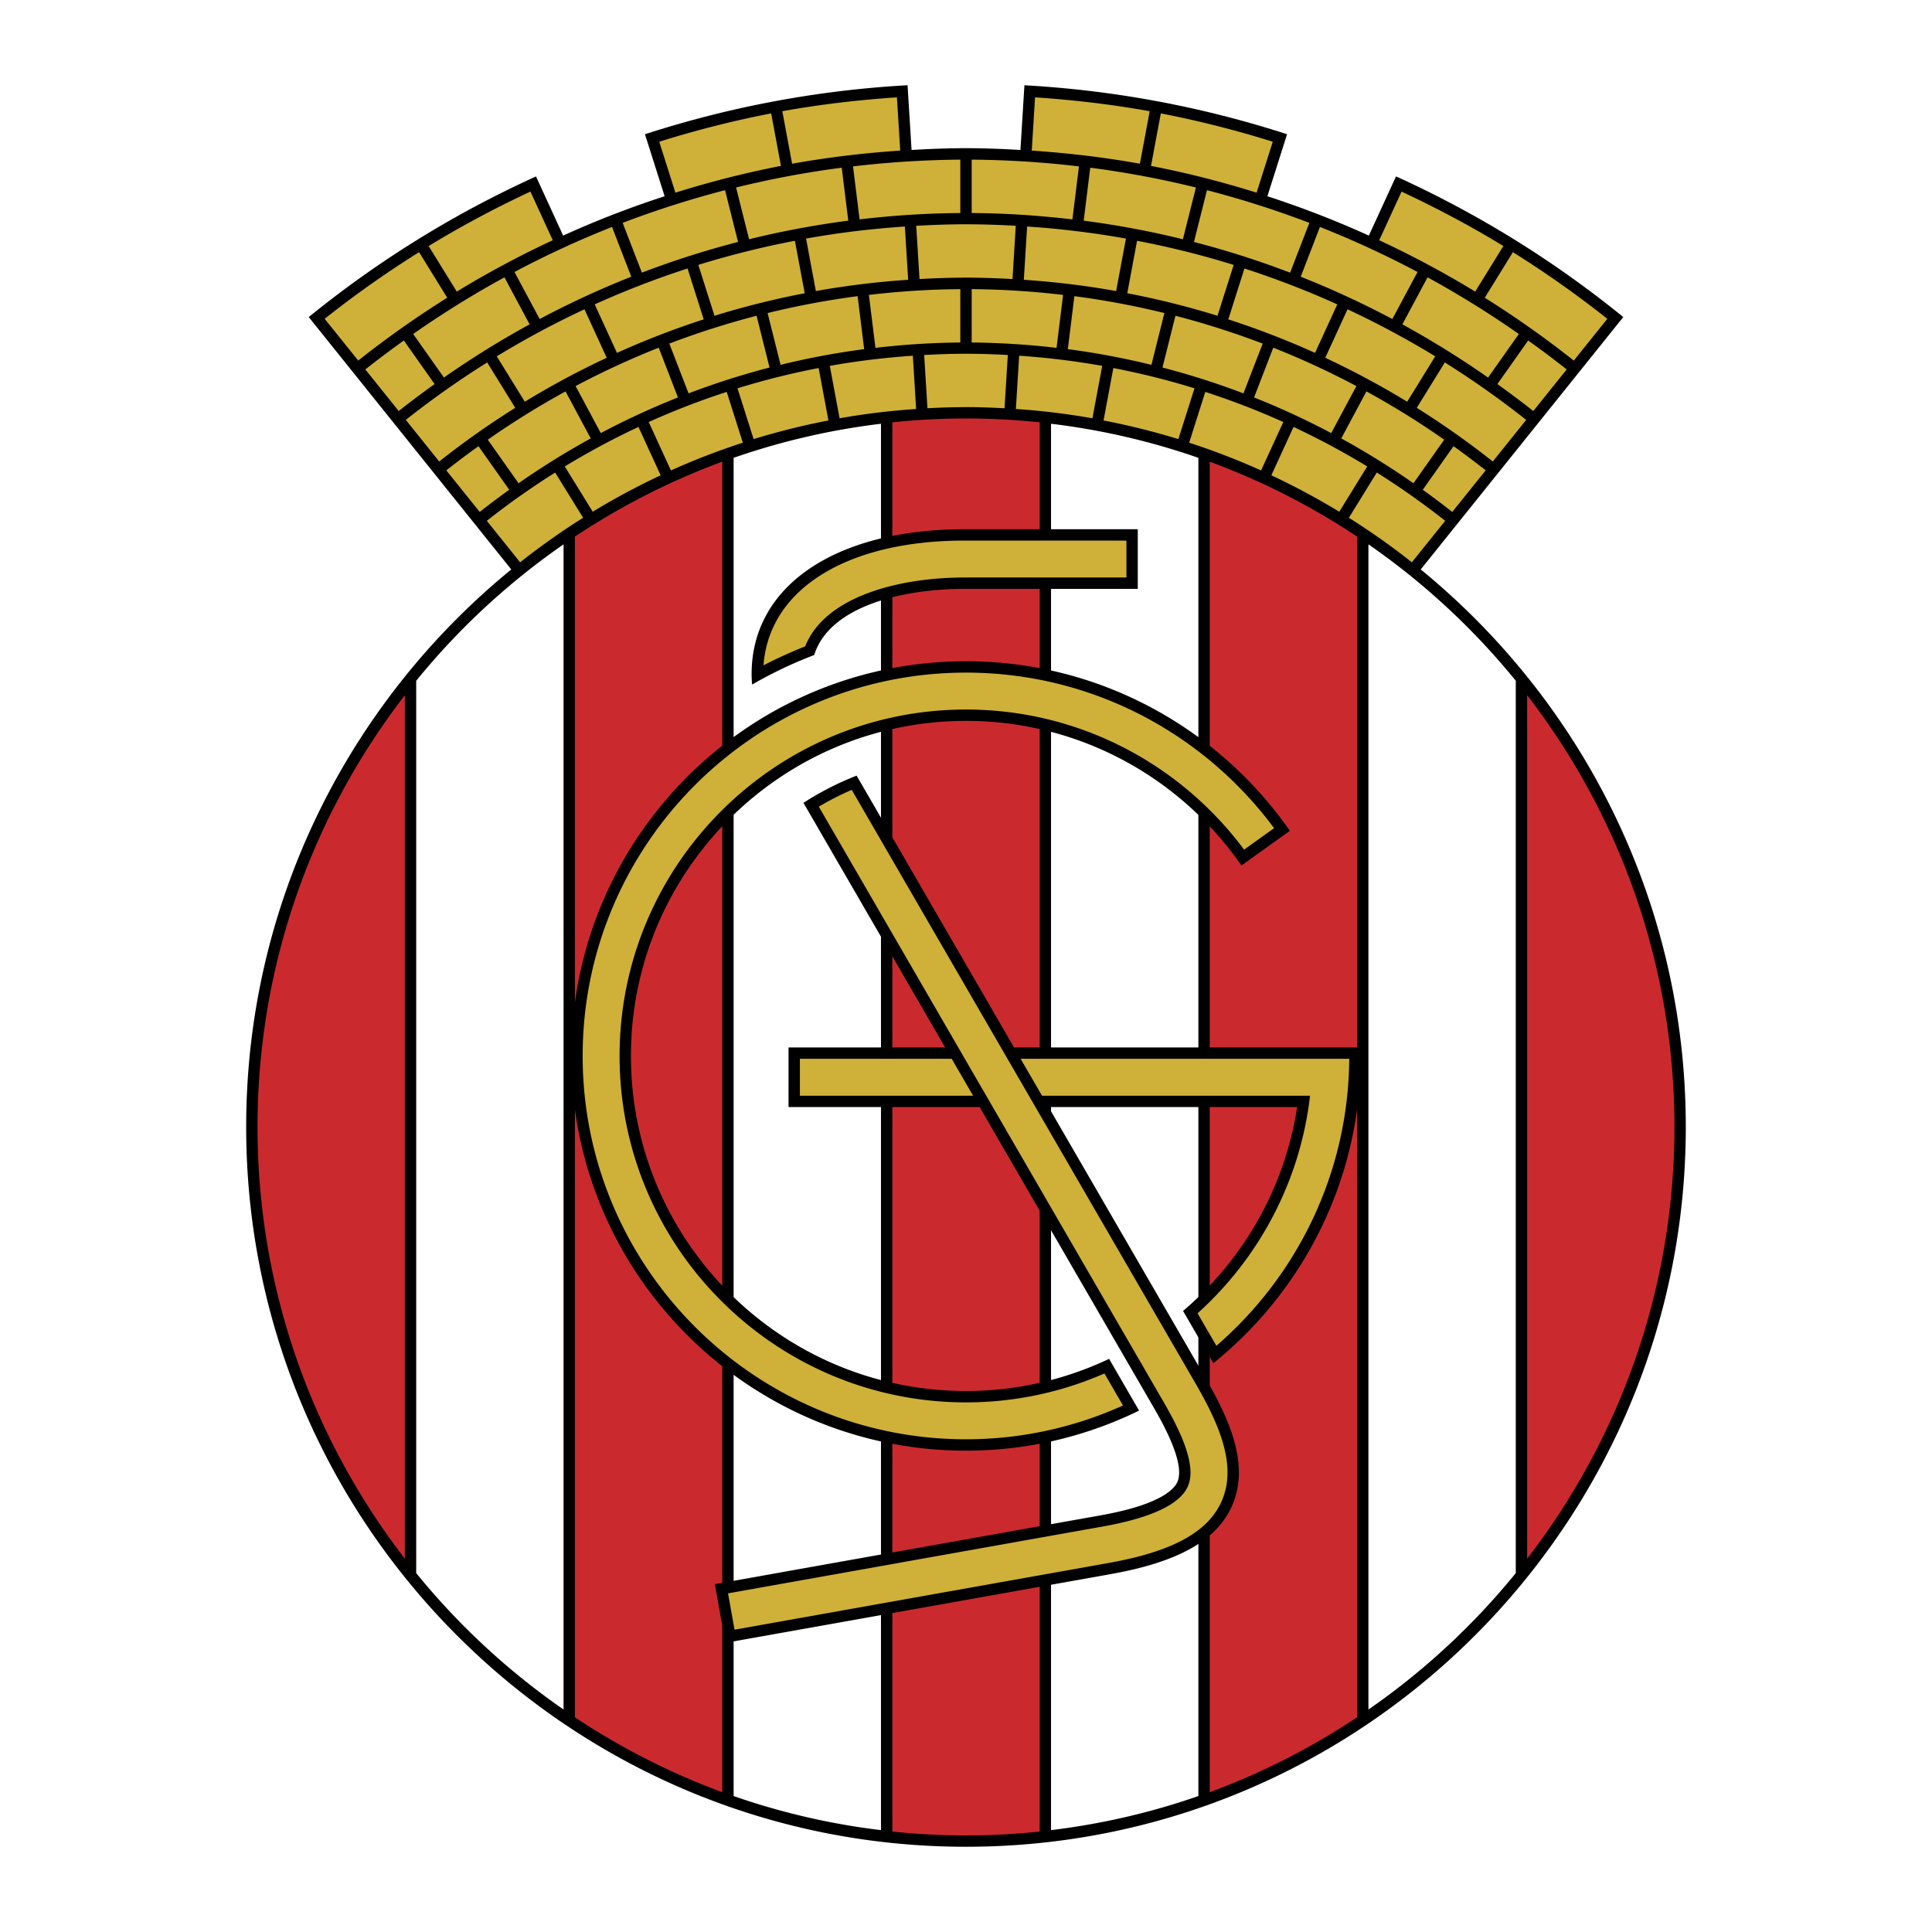 <svg xmlns="http://www.w3.org/2000/svg" width="2500" height="2500" viewBox="0 0 192.756 192.756"><g fill-rule="evenodd" clip-rule="evenodd"><path fill="#fff" d="M0 0h192.756v192.756H0V0z"/><path d="M141.746 56.814l20.207-25.18A103.998 103.998 0 0 0 139.281 17.6l-2.711 5.906a96.616 96.616 0 0 0-10.123-3.926l1.963-6.187a103.632 103.632 0 0 0-26.203-4.886l-.398 6.458a93.01 93.01 0 0 0-5.431-.183 93.01 93.01 0 0 0-5.431.183l-.399-6.462a103.612 103.612 0 0 0-26.201 4.89l1.963 6.186a96.735 96.735 0 0 0-10.125 3.926l-2.708-5.901a104.15 104.15 0 0 0-22.675 14.03l20.208 25.18c-16.129 13.18-26.449 33.216-26.449 55.622 0 39.601 32.216 71.816 71.816 71.816 39.601 0 71.815-32.216 71.815-71.816.001-22.407-10.319-42.441-26.446-55.622z"/><path d="M82.79 36.501l.976 5.231a71.477 71.477 0 0 1 7.635-.926l-.326-5.315a77.264 77.264 0 0 0-8.285 1.01zM96.378 35.293c-1.401 0-2.79.051-4.172.125l.326 5.314a73.153 73.153 0 0 1 3.846-.113c1.292 0 2.571.046 3.845.113l.328-5.314a77.992 77.992 0 0 0-4.173-.125zM64.722 42.106l2.217 4.831a71.254 71.254 0 0 1 7.175-2.771l-1.608-5.067a76.492 76.492 0 0 0-7.784 3.007zM73.581 38.741l1.608 5.068a71.262 71.262 0 0 1 7.464-1.858l-.976-5.232a76.437 76.437 0 0 0-8.096 2.022zM129.057 42.595l-2.215 4.825a71.828 71.828 0 0 1 6.777 3.636l2.789-4.519a77.066 77.066 0 0 0-7.351-3.942zM48.569 51.961l3.322 4.14a72.196 72.196 0 0 1 6.287-4.443l-2.787-4.512a77.984 77.984 0 0 0-6.822 4.815zM101.682 35.491l-.328 5.315a71.29 71.29 0 0 1 7.637.926l.977-5.231a77.345 77.345 0 0 0-8.286-1.01zM56.347 46.537l2.79 4.518a72.05 72.05 0 0 1 6.777-3.635l-2.215-4.825a76.962 76.962 0 0 0-7.352 3.942zM120.252 39.099l-1.609 5.068a71.144 71.144 0 0 1 7.174 2.771l2.219-4.832a76.674 76.674 0 0 0-7.784-3.007zM111.078 36.719l-.977 5.232a71.346 71.346 0 0 1 7.465 1.859l1.609-5.069a76.516 76.516 0 0 0-8.097-2.022zM137.363 47.146l-2.785 4.512a72.38 72.38 0 0 1 6.285 4.443l3.324-4.141a77.854 77.854 0 0 0-6.824-4.814zM80.421 23.803l.977 5.235a84.233 84.233 0 0 1 9.21-1.123l-.328-5.314a89.553 89.553 0 0 0-9.859 1.202zM96.378 22.375c-1.668 0-3.32.062-4.966.152l.327 5.315a84.887 84.887 0 0 1 4.639-.141c1.558 0 3.103.057 4.64.141l.326-5.315a90.803 90.803 0 0 0-4.966-.152zM102.475 22.6l-.328 5.315c3.119.211 6.193.582 9.211 1.124l.977-5.236a89.844 89.844 0 0 0-9.86-1.203zM49.562 35.55l2.798 4.53a84.681 84.681 0 0 1 8.173-4.383l-2.221-4.839a89.922 89.922 0 0 0-8.75 4.692zM40.488 41.893l3.332 4.151a85.426 85.426 0 0 1 7.585-5.354l-2.798-4.529a90.716 90.716 0 0 0-8.119 5.732zM59.334 30.368l2.222 4.84a84.136 84.136 0 0 1 8.652-3.345l-1.61-5.076a89.453 89.453 0 0 0-9.264 3.581zM69.673 26.429l1.611 5.077a84.025 84.025 0 0 1 9.001-2.249l-.977-5.235a89.013 89.013 0 0 0-9.635 2.407zM113.445 24.021l-.977 5.235a83.9 83.9 0 0 1 9.004 2.249l1.611-5.076a89.187 89.187 0 0 0-9.638-2.408zM134.443 30.857l-2.221 4.839a84.706 84.706 0 0 1 8.174 4.384l2.797-4.529a90.155 90.155 0 0 0-8.75-4.694zM124.158 26.788l-1.611 5.075a84.082 84.082 0 0 1 8.654 3.345l2.221-4.839a89.227 89.227 0 0 0-9.264-3.581zM141.352 40.69a85.558 85.558 0 0 1 7.584 5.354l3.332-4.151a90.86 90.86 0 0 0-8.119-5.732l-2.797 4.529zM32.393 31.807l3.346 4.168a98.53 98.53 0 0 1 8.881-6.271l-2.808-4.546a103.56 103.56 0 0 0-9.419 6.649zM42.766 24.546l2.808 4.547a97.356 97.356 0 0 1 9.576-5.125l-2.227-4.853a102.869 102.869 0 0 0-10.157 5.431zM77.916 16.552l-.977-5.24a102.54 102.54 0 0 0-11.166 2.828l1.613 5.083a97.155 97.155 0 0 1 10.53-2.671zM115.816 11.312l-.979 5.24a96.92 96.92 0 0 1 10.533 2.672l1.613-5.083a102.732 102.732 0 0 0-11.167-2.829zM149.99 24.547c-3.268-2-6.666-3.8-10.156-5.43l-2.229 4.852a97.242 97.242 0 0 1 9.576 5.125l2.809-4.547zM78.051 11.096l.978 5.239a97.589 97.589 0 0 1 10.787-1.308l-.328-5.315c-3.872.259-7.693.708-11.437 1.384zM114.705 11.097c-3.744-.676-7.564-1.125-11.438-1.385l-.328 5.315c3.652.246 7.256.67 10.789 1.308l.977-5.238zM148.137 29.705a98.613 98.613 0 0 1 8.881 6.271l3.346-4.168a103.368 103.368 0 0 0-9.42-6.648l-2.807 4.545zM86.219 34.835l-.654-5.286a83.1 83.1 0 0 0-8.981 1.684l1.296 5.165a77.927 77.927 0 0 1 8.339-1.563zM58.939 43.742l-2.514-4.692a83.959 83.959 0 0 0-7.759 4.818l3.069 4.347a78.69 78.69 0 0 1 7.204-4.473zM67.64 39.654l-1.92-4.966a83.236 83.236 0 0 0-8.293 3.83l2.514 4.692a77.555 77.555 0 0 1 7.699-3.556zM95.811 34.172v-5.325a83.46 83.46 0 0 0-9.121.576l.653 5.284a78.366 78.366 0 0 1 8.468-.535zM76.779 36.668l-1.296-5.165a82.888 82.888 0 0 0-8.705 2.778l1.92 4.966a77.952 77.952 0 0 1 8.081-2.579zM44.529 46.928l3.331 4.15a79.429 79.429 0 0 1 2.946-2.214l-3.068-4.347a83.14 83.14 0 0 0-3.209 2.411zM124.059 39.248l1.92-4.966a82.57 82.57 0 0 0-8.705-2.778l-1.295 5.165a77.76 77.76 0 0 1 8.08 2.579zM132.816 43.21l2.514-4.692a83.39 83.39 0 0 0-8.295-3.83l-1.918 4.966a77.995 77.995 0 0 1 7.699 3.556zM141.021 48.215l3.068-4.348a83.841 83.841 0 0 0-7.76-4.818l-2.512 4.692a78.918 78.918 0 0 1 7.204 4.474zM114.877 36.398l1.295-5.165a83.119 83.119 0 0 0-8.982-1.684l-.652 5.286c2.831.37 5.608.899 8.339 1.563zM96.945 28.847v5.325a78.62 78.62 0 0 1 8.467.535l.652-5.284a83.408 83.408 0 0 0-9.119-.576zM141.949 48.865a77.73 77.73 0 0 1 2.945 2.213l3.332-4.151a84.621 84.621 0 0 0-3.207-2.41l-3.07 4.348zM120.418 18.976l-1.297 5.165a90.48 90.48 0 0 1 9.594 3.062l1.92-4.967a95.96 95.96 0 0 0-10.217-3.26zM142.428 27.669l-2.514 4.692a91.553 91.553 0 0 1 8.551 5.31l3.07-4.349a97.262 97.262 0 0 0-9.107-5.653zM96.945 15.928v5.326c3.399.021 6.749.249 10.049.634l.654-5.285a96.693 96.693 0 0 0-10.703-.675zM108.773 16.731l-.652 5.285a90.473 90.473 0 0 1 9.898 1.855l1.297-5.164a95.453 95.453 0 0 0-10.543-1.976zM131.691 22.642l-1.918 4.966a91.252 91.252 0 0 1 9.141 4.221l2.514-4.692a96.24 96.24 0 0 0-9.737-4.495zM149.393 38.321a92.188 92.188 0 0 1 3.584 2.689l3.332-4.151a96.592 96.592 0 0 0-3.846-2.886l-3.07 4.348zM85.76 21.888a91.592 91.592 0 0 1 10.051-.634v-5.326a96.696 96.696 0 0 0-10.704.675l.653 5.285zM62.123 22.236l1.919 4.966a90.692 90.692 0 0 1 9.593-3.062l-1.296-5.165a96.103 96.103 0 0 0-10.216 3.261zM41.222 33.322l3.068 4.347a91.63 91.63 0 0 1 8.552-5.308l-2.513-4.692a97.262 97.262 0 0 0-9.107 5.653zM36.448 36.859l3.331 4.15a93.992 93.992 0 0 1 3.583-2.69l-3.068-4.347a97.84 97.84 0 0 0-3.846 2.887zM73.439 18.707l1.296 5.164a90.536 90.536 0 0 1 9.899-1.855l-.654-5.285a95.549 95.549 0 0 0-10.541 1.976zM51.33 27.137l2.513 4.691a90.8 90.8 0 0 1 9.14-4.22l-1.919-4.966a95.755 95.755 0 0 0-9.734 4.495z" fill="#cfb039"/><path d="M167.061 112.436c0-16.203-5.492-31.139-14.697-43.074v86.147c9.204-11.935 14.697-26.872 14.697-43.073zM96.378 41.752c-2.482 0-4.933.132-7.351.384v140.601c2.417.25 4.868.383 7.351.383 2.481 0 4.933-.133 7.351-.383V42.136a70.891 70.891 0 0 0-7.351-.384zM25.695 112.436c0 16.201 5.493 31.139 14.696 43.073V69.362c-9.203 11.935-14.696 26.871-14.696 43.074zM120.695 46.064v132.743a70.432 70.432 0 0 0 14.701-7.475V53.537a70.425 70.425 0 0 0-14.701-7.473zM57.359 53.537v117.796a70.53 70.53 0 0 0 14.701 7.475V46.063a70.526 70.526 0 0 0-14.701 7.474z" fill="#ca2a2e"/><path d="M41.525 67.921v89.028a71.237 71.237 0 0 0 14.701 13.611V54.31a71.24 71.24 0 0 0-14.701 13.611zM104.861 42.279v140.312a70.159 70.159 0 0 0 14.701-3.399V45.678a70.096 70.096 0 0 0-14.701-3.399zM136.529 54.31v116.25a71.187 71.187 0 0 0 14.701-13.611V67.92a71.211 71.211 0 0 0-14.701-13.61zM73.193 45.678v133.515a70.134 70.134 0 0 0 14.702 3.399V42.279a70.134 70.134 0 0 0-14.702 3.399z" fill="#fff"/><path d="M118.035 130.793c1.424 2.454 2.494 4.303 3.021 5.214 8.957-7.224 14.699-18.279 14.699-30.653 0-.285-.014-.566-.02-.85h-34.564L85.464 77.385a29.876 29.876 0 0 0-5.303 2.714l14.135 24.405H78.671v5.949h19.071l17.311 29.886c.811 1.398 3.277 5.657 2.408 7.533-.371.793-1.855 2.282-7.658 3.316l-38.48 6.863 1.044 5.855 38.48-6.863c6.627-1.182 10.443-3.3 12.008-6.666 1.912-4.119-.148-8.693-2.654-13.022l-15.584-26.902h24.801c-1.244 8.101-5.41 15.247-11.383 20.34z"/><path d="M94.953 105.637H79.805v3.683h17.281l-2.133-3.683zM101.828 105.637l2.133 3.683h26.744c-.984 8.579-5.123 16.213-11.223 21.71l1.879 3.24c8.043-6.961 13.172-17.206 13.256-28.633h-32.789z" fill="#cfb039"/><path d="M96.378 138.782c-18.433 0-33.43-14.997-33.43-33.429 0-18.433 14.997-33.43 33.43-33.43 11.378 0 21.442 5.719 27.481 14.428l4.834-3.462c-7.121-10.213-18.947-16.916-32.315-16.916C74.665 65.974 57 83.64 57 105.354c0 21.712 17.665 39.379 39.378 39.379a39.13 39.13 0 0 0 17.267-3.998l-2.99-5.163a33.225 33.225 0 0 1-14.277 3.21zM96.236 58.75h17.281v-5.949H96.236c-12.907 0-21.248 5.671-21.248 14.448 0 .354.019.704.05 1.052a42.763 42.763 0 0 1 6.196-2.949c1.499-4.825 8.712-6.602 15.002-6.602z"/><path d="M96.378 139.916c-19.058 0-34.562-15.507-34.562-34.562 0-19.059 15.504-34.563 34.562-34.563 11.353 0 21.442 5.502 27.747 13.979l2.99-2.144c-6.973-9.407-18.154-15.519-30.737-15.519-21.088 0-38.246 17.157-38.246 38.246 0 21.088 17.157 38.245 38.246 38.245 5.581 0 10.88-1.213 15.665-3.37l-1.854-3.198a34.365 34.365 0 0 1-13.811 2.886zM96.236 57.617h16.148v-3.683H96.236c-11.773 0-19.511 4.861-20.061 12.451a43.964 43.964 0 0 1 4.158-1.895c1.989-5.009 9.405-6.873 15.903-6.873z" fill="#cfb039"/><path d="M116.033 139.77c1.332 2.3 2.74 5.047 2.74 7.147 0 .521-.088 1.006-.287 1.432-.82 1.766-3.676 3.099-8.484 3.955 0 0-36.282 6.472-37.365 6.664l.646 3.625c1.083-.192 37.365-6.664 37.365-6.664 6.232-1.111 9.785-3.025 11.18-6.029.445-.96.641-1.965.641-2.996 0-2.884-1.514-5.987-3.248-8.979l-34.244-59.12a28.73 28.73 0 0 0-3.285 1.676l34.341 59.289z" fill="#cfb039"/></g></svg>